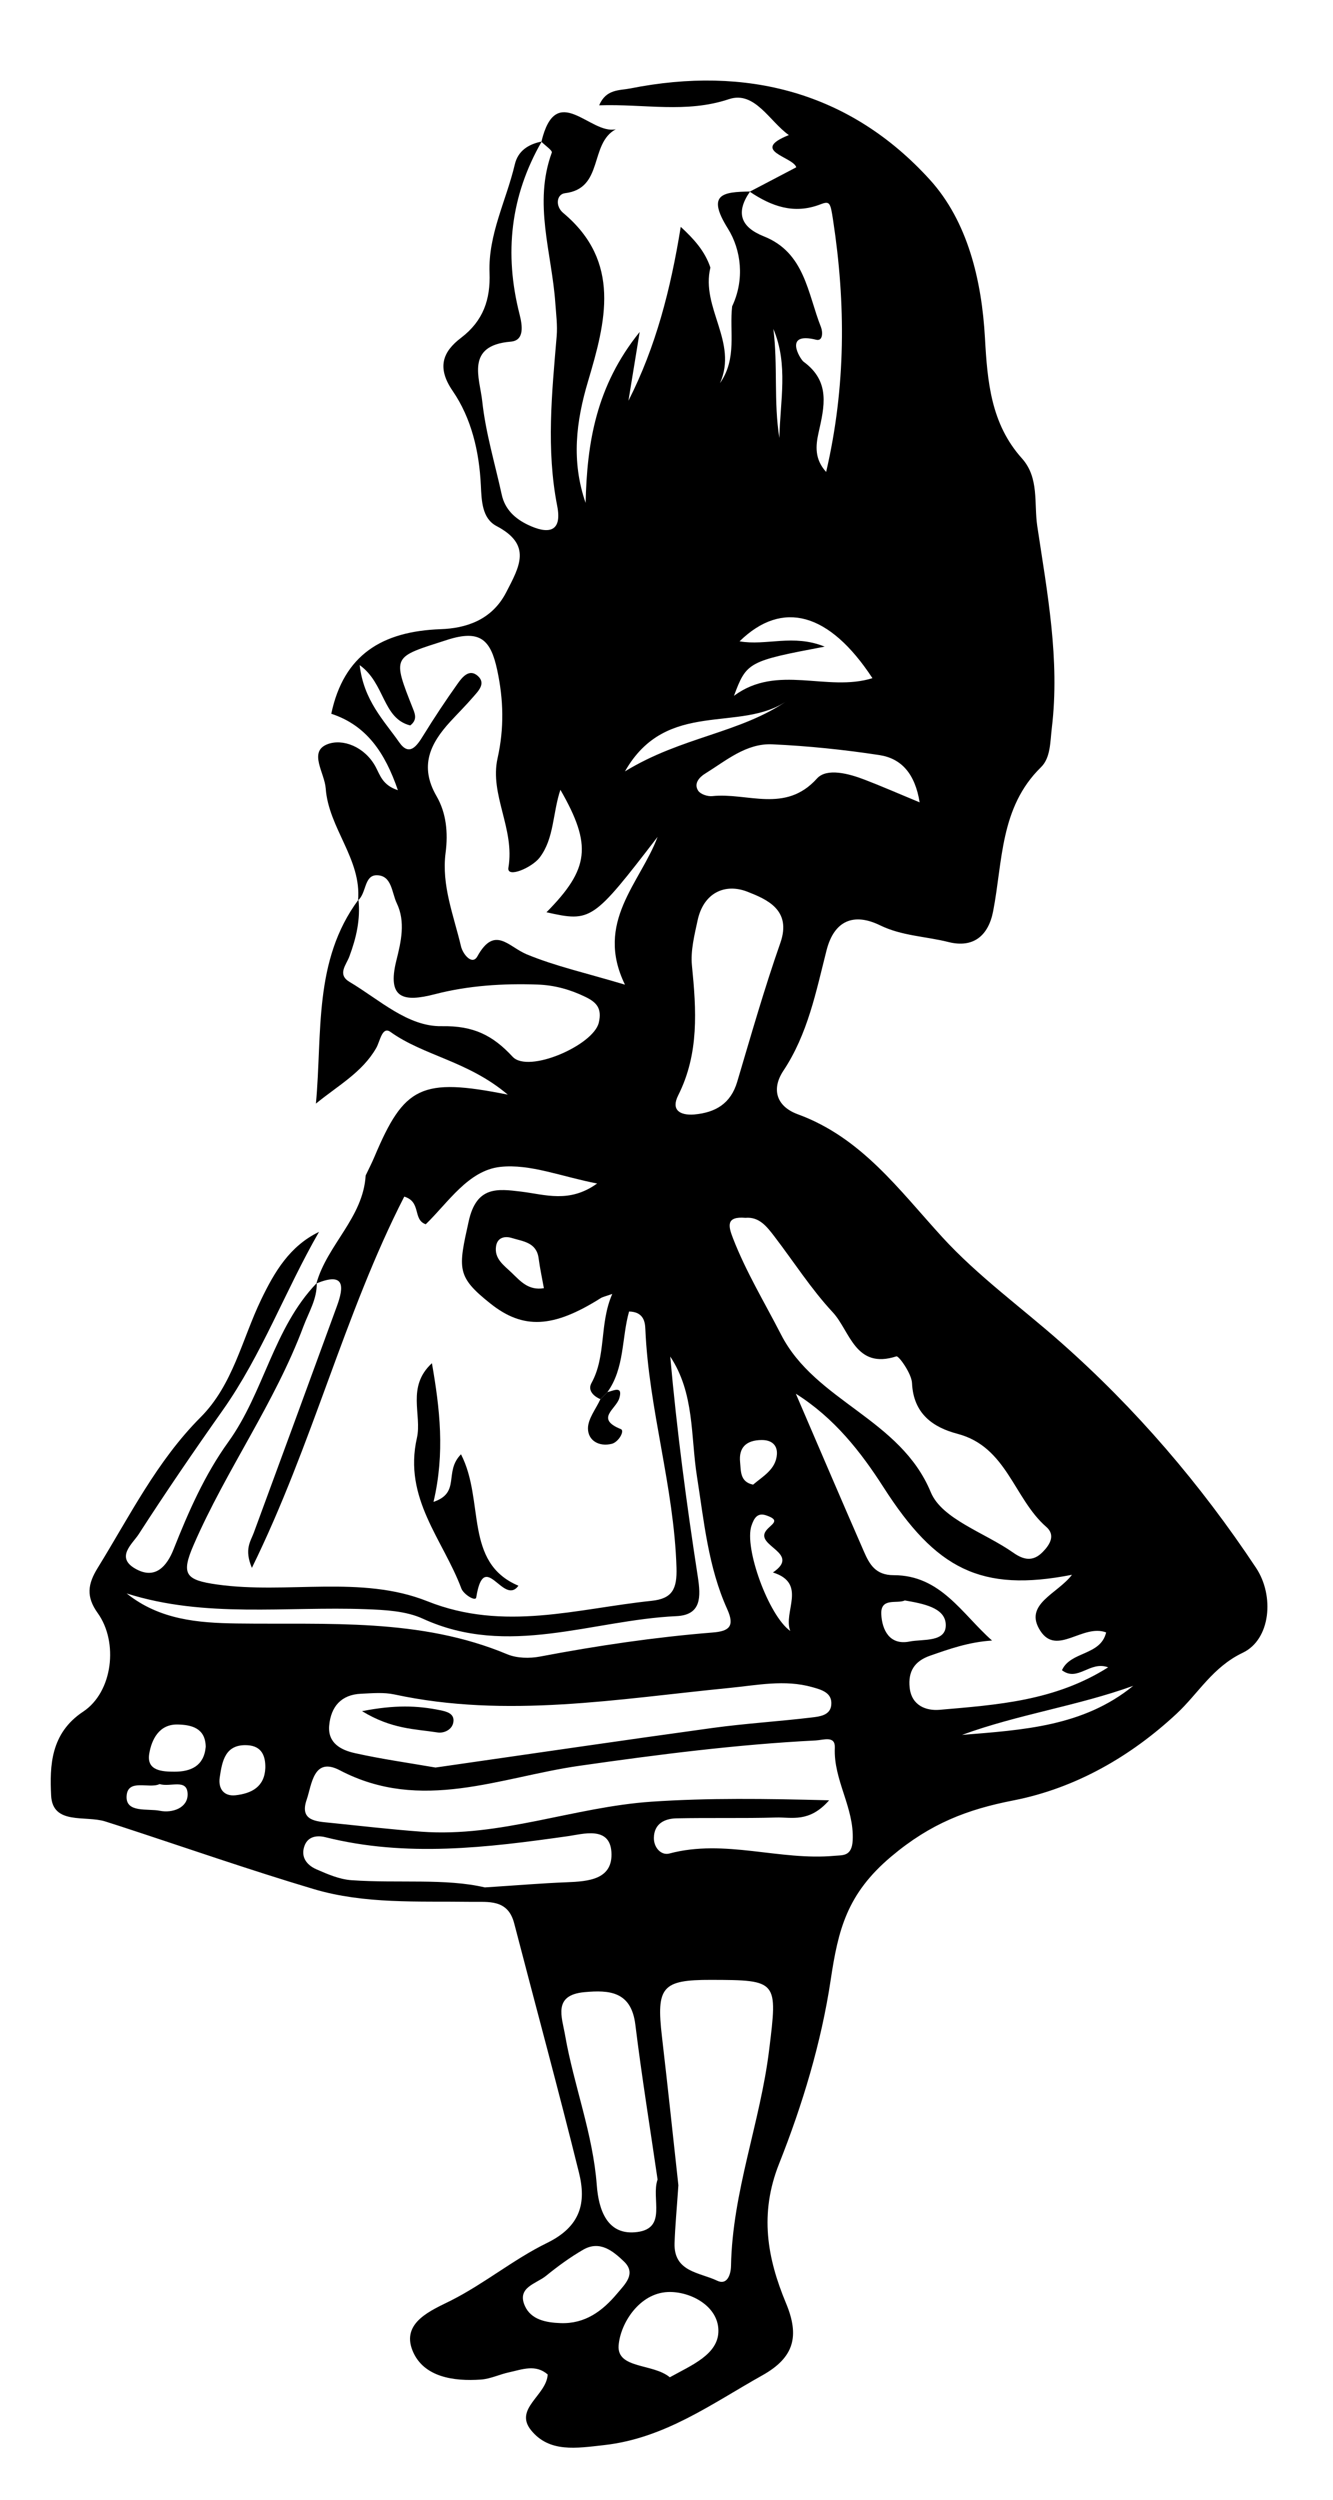 <?xml version="1.0" encoding="utf-8"?>
<svg version="1.1" id="Layer_1" xmlns="http://www.w3.org/2000/svg" preserveAspectRatio='xMidYMid meet' viewBox="0 0 160 300" enable-background="new 0 0 160 300" xml:space="preserve">
<path fill="none" d="M65.018,16.984c-1.588,0.312-2.842,1.113-3.225,2.74c-1.02,4.335-3.208,8.408-3.034,13.006
    c0.121,3.189-0.74,5.773-3.43,7.818c-2.156,1.639-2.943,3.528-0.993,6.368c2.25,3.277,3.186,7.275,3.38,11.316
    c0.09,1.886,0.144,3.981,1.882,4.897c4.277,2.252,2.777,4.83,1.156,7.963c-1.739,3.36-4.87,4.306-7.854,4.413
    c-7.031,0.254-11.638,3.064-13.138,10.15c4.245,1.398,6.445,4.67,7.997,9.173c-1.856-0.593-2.152-1.842-2.676-2.81
    c-1.31-2.418-3.981-3.435-5.829-2.687c-2.228,0.902-0.294,3.42-0.159,5.283c0.347,4.785,4.312,8.47,3.885,13.432l0.045-0.073
    c-5.428,7.314-4.32,15.988-5.106,24.473c2.628-2.158,5.555-3.733,7.244-6.682c0.453-0.791,0.699-2.641,1.699-1.926
    c4.026,2.881,9.318,3.49,14.087,7.531c-10.399-2.079-12.436-1.009-16,7.45c-0.322,0.764-0.704,1.502-1.057,2.25
    c-1.865,2.255-3.73,4.51-5.596,6.765c-3.51,1.698-5.333,4.772-6.954,8.141c-2.293,4.767-3.377,10.215-7.258,14.104
    c-5.266,5.278-8.518,11.869-12.36,18.094c-1.201,1.945-1.404,3.447,0.008,5.415c2.496,3.479,1.822,9.461-1.752,11.829
    c-3.916,2.594-4.015,6.519-3.842,10.06c0.176,3.578,4.136,2.362,6.499,3.116c0.635,0.203,1.27,0.403,1.903,0.61
    c7.693,2.516,15.341,5.187,23.095,7.5c6.13,1.829,12.53,1.441,18.852,1.537c2.123,0.032,4.471-0.357,5.232,2.576
    c2.589,9.978,5.298,19.924,7.777,29.928c0.896,3.617,0.21,6.458-3.841,8.437c-3.981,1.944-7.483,4.863-11.522,6.907
    c-2.259,1.144-6.035,2.593-4.597,6.055c1.299,3.129,4.902,3.665,8.198,3.43c1.139-0.081,2.238-0.628,3.375-0.871
    c1.556-0.334,3.166-1.009,4.631,0.257c-0.119,2.513-4.092,4.106-1.99,6.701c2.19,2.702,5.44,2.149,8.745,1.781
    c7.314-0.813,12.938-4.975,19.019-8.38c3.83-2.146,4.476-4.71,2.83-8.659c-2.244-5.389-3.217-10.718-0.828-16.729
    c2.809-7.072,5.066-14.543,6.191-22.047c0.903-6.026,1.936-10.331,7.267-14.821c4.73-3.985,9.148-5.658,14.653-6.734
    c7.53-1.472,14.158-5.335,19.608-10.415c2.614-2.437,4.314-5.583,7.942-7.313c3.344-1.596,3.811-6.837,1.592-10.18
    c-6.659-10.035-14.433-19.121-23.471-27.099c-4.744-4.188-9.946-7.948-14.189-12.589c-5.201-5.689-9.714-11.96-17.341-14.75
    c-2.617-0.958-3.181-3.052-1.739-5.224c2.934-4.419,3.916-9.467,5.18-14.443c0.92-3.629,3.303-4.536,6.428-3.013
    c2.635,1.285,5.482,1.317,8.207,2.007c2.932,0.742,4.785-0.697,5.366-3.703c1.159-5.998,0.813-12.458,5.736-17.272
    c1.169-1.143,1.104-3.034,1.306-4.718c0.98-8.195-0.541-16.197-1.746-24.215c-0.411-2.74,0.254-5.8-1.842-8.136
    c-3.717-4.143-4.145-9.195-4.436-14.428c-0.386-6.937-2.07-14.02-6.625-19.029c-9.557-10.513-22.013-13.713-35.945-10.942
    c-1.284,0.255-2.917,0.057-3.735,2.025c5.453-0.184,10.436,0.977,15.576-0.739c3.093-1.033,4.866,2.667,7.188,4.311
    c-4.742,1.898,0.516,2.59,0.891,3.866c-2.096,1.099-3.84,2.014-5.584,2.928l0.036-0.021c-3.26,0.051-5.262,0.284-2.661,4.443
    c1.604,2.563,2.035,6.127,0.514,9.333c-0.754-1.614-1.074-3.472-2.61-4.646c-0.668-1.998-1.989-3.438-3.56-4.89
    c-1.221,7.531-2.992,14.402-6.278,20.873c0.403-2.472,0.807-4.943,1.348-8.257c-5.251,6.501-6.324,13.344-6.489,20.516
    c-1.738-5.025-1.145-9.772,0.293-14.603c2.117-7.112,4.019-14.338-2.97-20.186c-1.013-0.847-0.791-2.263,0.199-2.38
    c4.694-0.561,2.89-5.949,6.104-7.676c-3.067,0.705-7.161-5.899-8.932,1.501L65.018,16.984z"/>
<path fill-rule="evenodd" clip-rule="evenodd" d="M43.89,141.074c0.354-0.75,0.737-1.488,1.059-2.252
    c3.565-8.459,5.601-9.529,16-7.45c-4.769-4.041-10.061-4.65-14.087-7.531c-1-0.715-1.246,1.135-1.699,1.926
    c-1.689,2.948-4.616,4.523-7.244,6.682c0.786-8.484-0.322-17.158,5.106-24.473c0.256,2.371-0.27,4.61-1.09,6.814
    c-0.374,1.005-1.486,2.159,0.025,3.054c3.553,2.104,6.972,5.382,11.046,5.311c3.823-0.067,6.127,1.081,8.524,3.668
    c1.882,2.031,9.686-1.362,10.342-4.086c0.423-1.755-0.317-2.472-1.609-3.098c-1.808-0.877-3.681-1.407-5.728-1.479
    c-4.172-0.146-8.306,0.115-12.341,1.158c-3.712,0.96-5.785,0.594-4.611-4.08c0.551-2.192,1.113-4.623,0.039-6.842
    c-0.603-1.244-0.574-3.361-2.418-3.356c-1.506,0.005-1.216,2.164-2.224,3.01c0.427-4.962-3.539-8.646-3.885-13.432
    c-0.135-1.863-2.069-4.381,0.159-5.283c1.848-0.748,4.519,0.269,5.829,2.687c0.524,0.968,0.82,2.217,2.676,2.81
    c-1.552-4.503-3.752-7.774-7.997-9.173c1.5-7.086,6.107-9.896,13.138-10.15c2.984-0.107,6.115-1.053,7.854-4.413
    c1.621-3.133,3.121-5.711-1.156-7.963c-1.738-0.916-1.792-3.012-1.882-4.897c-0.194-4.041-1.13-8.039-3.38-11.316
    c-1.95-2.84-1.163-4.729,0.993-6.368c2.69-2.045,3.551-4.629,3.43-7.818c-0.174-4.598,2.014-8.671,3.034-13.006
    c0.383-1.627,1.637-2.429,3.225-2.74c-3.756,6.531-4.51,13.447-2.663,20.702c0.338,1.328,0.644,3.174-1.054,3.314
    c-5.47,0.452-3.715,4.375-3.418,7.15c0.404,3.776,1.526,7.475,2.339,11.207c0.39,1.79,1.607,2.891,3.163,3.633
    c2.334,1.112,4.129,0.962,3.498-2.261c-1.334-6.806-0.639-13.58-0.067-20.376c0.111-1.315-0.069-2.659-0.161-3.986
    c-0.416-6.006-2.658-11.968-0.422-18.06c0.091-0.247-0.809-0.857-1.248-1.299c1.771-7.4,5.864-0.796,8.932-1.501
    c-3.214,1.727-1.41,7.115-6.104,7.676c-0.99,0.117-1.211,1.533-0.199,2.38c6.989,5.848,5.087,13.073,2.97,20.186
    c-1.438,4.83-2.031,9.577-0.293,14.603c0.166-7.172,1.238-14.015,6.489-20.516c-0.541,3.313-0.944,5.785-1.348,8.257
    c3.286-6.471,5.058-13.342,6.278-20.873c1.57,1.451,2.892,2.892,3.559,4.89c-1.173,4.808,3.339,8.938,1.151,13.871
    c2.082-2.983,1.106-6.174,1.46-9.225c1.521-3.206,1.09-6.77-0.514-9.333c-2.601-4.159-0.599-4.393,2.661-4.443
    c-1.743,2.508-1.162,4.263,1.668,5.387c4.909,1.951,5.241,6.831,6.843,10.88c0.23,0.58,0.25,1.73-0.572,1.524
    c-4.015-1.006-1.891,2.36-1.521,2.63c3.266,2.38,2.502,5.407,1.805,8.535c-0.348,1.559-0.49,3.164,0.912,4.701
    c2.386-10.271,2.355-20.227,0.833-30.22c-0.321-2.113-0.392-2.332-1.51-1.899c-3.192,1.235-5.888,0.235-8.493-1.517
    c1.744-0.914,3.488-1.829,5.584-2.928c-0.375-1.276-5.633-1.968-0.891-3.866c-2.322-1.644-4.096-5.344-7.188-4.311
    c-5.14,1.716-10.123,0.556-15.576,0.739c0.818-1.969,2.452-1.771,3.735-2.025c13.932-2.771,26.388,0.43,35.945,10.942
    c4.555,5.01,6.239,12.093,6.625,19.029c0.291,5.232,0.719,10.285,4.436,14.428c2.096,2.336,1.431,5.396,1.842,8.136
    c1.205,8.018,2.727,16.02,1.746,24.215c-0.202,1.684-0.137,3.575-1.306,4.718c-4.923,4.814-4.577,11.274-5.736,17.272
    c-0.581,3.006-2.435,4.445-5.366,3.703c-2.725-0.689-5.572-0.722-8.207-2.007c-3.125-1.523-5.508-0.616-6.428,3.013
    c-1.264,4.977-2.246,10.024-5.18,14.443c-1.441,2.172-0.878,4.266,1.739,5.224c7.627,2.79,12.14,9.061,17.341,14.75
    c4.243,4.641,9.445,8.401,14.189,12.589c9.038,7.978,16.812,17.063,23.471,27.099c2.219,3.343,1.752,8.584-1.592,10.18
    c-3.628,1.73-5.328,4.877-7.942,7.313c-5.45,5.08-12.078,8.943-19.608,10.415c-5.505,1.076-9.923,2.749-14.653,6.734
    c-5.331,4.49-6.363,8.795-7.267,14.821c-1.125,7.504-3.383,14.975-6.191,22.047c-2.389,6.011-1.416,11.34,0.828,16.729
    c1.646,3.949,1,6.514-2.83,8.659c-6.081,3.405-11.705,7.566-19.019,8.38c-3.304,0.368-6.554,0.921-8.745-1.781
    c-2.103-2.595,1.871-4.188,1.99-6.701c-1.465-1.266-3.075-0.591-4.631-0.257c-1.137,0.243-2.235,0.79-3.375,0.871
    c-3.296,0.235-6.899-0.301-8.198-3.43c-1.438-3.462,2.337-4.911,4.597-6.055c4.04-2.044,7.542-4.963,11.522-6.907
    c4.051-1.979,4.737-4.819,3.841-8.437c-2.479-10.004-5.188-19.95-7.777-29.928c-0.761-2.934-3.11-2.544-5.232-2.576
    c-6.322-0.096-12.721,0.292-18.852-1.537c-7.754-2.313-15.401-4.984-23.095-7.5c-0.633-0.207-1.269-0.407-1.903-0.61
    c-2.362-0.754-6.323,0.462-6.499-3.116c-0.173-3.541-0.074-7.466,3.842-10.06c3.575-2.368,4.249-8.35,1.752-11.829
    c-1.412-1.968-1.208-3.47-0.008-5.415c3.842-6.225,7.094-12.815,12.36-18.094c3.881-3.89,4.965-9.338,7.258-14.104
    c1.621-3.368,3.443-6.442,6.953-8.14c-4.053,7.035-6.852,14.74-11.571,21.424c-3.452,4.889-6.833,9.832-10.074,14.861
    c-0.74,1.148-2.825,2.772-0.385,4.15c2.382,1.346,3.777-0.327,4.574-2.343c1.784-4.507,3.743-8.96,6.565-12.876
    c4.296-5.961,5.405-13.652,10.614-19.069c0.048,1.91-0.953,3.483-1.591,5.189c-3.445,9.213-9.267,17.222-13.174,26.214
    c-1.536,3.534-1.019,4.233,2.815,4.772c8.414,1.182,17.263-1.169,25.232,2.009c9.217,3.675,17.953,0.883,26.905-0.05
    c2.51-0.262,3.074-1.431,2.996-3.988c-0.295-9.678-3.326-18.974-3.738-28.62c-0.035-0.823-0.175-2.071-1.953-2.116
    c-0.898,3.163-0.521,6.802-2.606,9.682c-0.279,0.279-0.558,0.559-0.836,0.838c-0.861-0.366-1.538-1.082-1.077-1.921
    c1.818-3.308,0.922-7.089,2.502-10.708c-0.808,0.29-1.134,0.346-1.393,0.509c-5.708,3.598-9.3,3.776-13.237,0.644
    c-4.078-3.245-3.873-4.151-2.599-9.89c0.938-4.223,3.454-3.885,6.284-3.542c2.902,0.352,5.796,1.423,9.127-0.974
    c-4.245-0.812-8.042-2.386-11.623-1.993c-3.842,0.422-6.248,4.275-8.95,6.888c-1.599-0.569-0.484-2.673-2.576-3.323
    c-7.194,14.045-10.947,29.61-18.29,44.558c-0.942-2.236-0.155-3.178,0.229-4.218c3.34-9.049,6.651-18.108,9.967-27.167
    c0.889-2.43,0.95-4.136-2.451-2.752C39.263,149.395,43.586,146.151,43.89,141.074z M99.519,216.059
    c-2.388,2.723-4.495,2.01-6.358,2.065c-3.993,0.119-7.992,0.011-11.986,0.102c-1.422,0.032-2.664,0.653-2.691,2.339
    c-0.02,1.159,0.865,2.146,1.863,1.88c6.67-1.78,13.237,0.894,19.851,0.273c0.94-0.088,2.053,0.104,2.15-1.855
    c0.196-3.941-2.319-7.218-2.144-11.106c0.067-1.499-1.354-0.929-2.299-0.88c-9.512,0.483-18.931,1.693-28.359,3.041
    c-9.504,1.358-18.993,5.659-28.75,0.542c-3.186-1.672-3.367,1.729-3.989,3.533c-0.883,2.556,1.18,2.6,2.863,2.771
    c3.638,0.37,7.272,0.793,10.918,1.063c9.442,0.7,18.326-2.971,27.615-3.601C85.046,215.763,91.838,215.859,99.519,216.059z
     M78.931,100.437c-7.77,10.097-7.973,10.244-13.337,9.048c5.146-5.21,5.495-8.041,1.671-14.7c-0.939,2.797-0.736,5.85-2.5,8.145
    c-0.932,1.212-3.965,2.514-3.741,1.2c0.794-4.664-2.276-8.75-1.302-13.126c0.802-3.603,0.725-7.002-0.042-10.589
    c-0.781-3.651-2.05-4.896-6.016-3.619c-6.556,2.11-6.643,1.823-4.055,8.36c0.241,0.61,0.452,1.275-0.369,1.906
    c-3.343-0.838-3.001-5.047-6.07-7.24c0.493,4.258,2.922,6.651,4.75,9.268c1.224,1.75,2.125,0.417,2.898-0.839
    c1.307-2.121,2.689-4.201,4.133-6.232c0.551-0.776,1.396-1.812,2.417-0.882c0.987,0.901,0.029,1.809-0.599,2.537
    c-0.868,1.007-1.815,1.945-2.715,2.925c-2.421,2.636-3.747,5.344-1.65,8.962c1.154,1.99,1.399,4.364,1.081,6.782
    c-0.511,3.892,0.975,7.525,1.846,11.224c0.224,0.951,1.345,2.331,1.969,1.206c2.079-3.752,3.724-1.155,5.907-0.248
    c3.433,1.428,7.121,2.242,11.808,3.648C71.35,110.656,76.857,105.975,78.931,100.437z M81.426,262.263
    c-0.201,2.97-0.395,4.957-0.459,6.948c-0.111,3.479,3.056,3.504,5.109,4.501c1.197,0.581,1.648-0.719,1.667-1.775
    c0.163-8.885,3.511-17.202,4.579-25.934c1.016-8.293,1.06-8.376-6.996-8.393c-5.854-0.012-6.567,0.849-5.875,6.785
    C80.182,250.662,80.84,256.938,81.426,262.263z M95.523,167.264c2.719,6.314,5.417,12.639,8.172,18.938
    c0.667,1.525,1.385,2.842,3.578,2.841c5.646-0.004,8.195,4.657,11.803,7.844c-2.803,0.179-5.118,1.009-7.453,1.823
    c-1.861,0.65-2.637,1.891-2.439,3.81c0.229,2.204,2.012,2.817,3.608,2.678c6.868-0.599,13.823-1.046,20.219-5.098
    c-2.204-0.813-3.642,1.79-5.546,0.349c1.033-2.302,4.637-1.721,5.305-4.537c-2.818-1.061-5.915,2.867-7.898-0.189
    c-2.072-3.194,2.061-4.429,3.797-6.729c-10.953,2.146-16.334-0.696-22.617-10.495C103.336,174.264,100.156,170.18,95.523,167.264z
     M89.476,146.155c-2.362-0.202-2.063,0.987-1.495,2.455c1.565,4.037,3.804,7.725,5.77,11.559
    c4.131,8.055,14.306,10.059,17.975,18.925c1.336,3.225,6.496,4.854,9.889,7.243c1.231,0.867,2.359,1.128,3.543-0.078
    c0.913-0.931,1.537-2.046,0.425-3.014c-3.896-3.387-4.718-9.611-10.651-11.168c-2.943-0.772-5.297-2.411-5.462-6.085
    c-0.052-1.149-1.597-3.304-1.876-3.213c-4.948,1.613-5.567-3.061-7.634-5.282c-2.587-2.781-4.662-6.035-6.979-9.068
    C92.066,147.235,91.148,146.004,89.476,146.155z M52.274,212.127c11.203-1.607,22.229-3.233,33.269-4.752
    c3.947-0.542,7.936-0.779,11.894-1.257c0.927-0.111,2.206-0.241,2.339-1.478c0.164-1.521-1.22-1.861-2.295-2.165
    c-3.301-0.933-6.609-0.226-9.918,0.099c-13.387,1.312-26.751,3.688-40.229,0.781c-1.276-0.276-2.658-0.144-3.986-0.085
    c-2.399,0.104-3.628,1.552-3.835,3.812c-0.195,2.133,1.447,2.954,3.083,3.317C45.829,211.119,49.12,211.579,52.274,212.127z
     M78.93,261.571c-0.893-6.134-1.901-12.348-2.67-18.591c-0.489-3.973-3.092-4.176-6.111-3.896c-3.806,0.352-2.708,2.951-2.318,5.188
    c1.053,6.034,3.339,11.799,3.8,17.973c0.222,2.976,1.257,6.105,4.868,5.626C80.107,267.391,78.127,263.843,78.93,261.571z
     M15.203,191.234c3.956,3.17,8.578,3.536,13.206,3.604c10.951,0.157,21.991-0.69,32.476,3.696c1.157,0.483,2.674,0.515,3.933,0.275
    c6.863-1.305,13.76-2.327,20.723-2.886c1.95-0.156,2.695-0.711,1.744-2.811c-2.287-5.058-2.782-10.541-3.635-15.96
    c-0.758-4.822-0.275-9.939-3.201-14.351c0.788,8.847,1.951,17.639,3.305,26.401c0.377,2.445,0.451,4.618-2.57,4.757
    c-10.124,0.464-20.188,5.008-30.429,0.305c-2.033-0.934-4.541-1.053-6.846-1.14C34.335,192.764,24.647,194.229,15.203,191.234z
     M83.324,133.753c2.543-0.228,4.382-1.29,5.164-3.926c1.656-5.576,3.254-11.179,5.177-16.665c1.39-3.967-1.638-5.231-3.928-6.135
    c-2.714-1.07-5.292,0.115-6.002,3.424c-0.382,1.778-0.858,3.647-0.683,5.415c0.531,5.34,0.879,10.571-1.652,15.597
    C80.517,133.22,81.615,133.883,83.324,133.753z M58.195,226.514c3.855-0.249,6.83-0.502,9.81-0.617
    c2.626-0.102,5.605-0.325,5.382-3.645c-0.21-3.127-3.44-2.14-5.202-1.89c-9.726,1.381-19.405,2.562-29.139,0.124
    c-0.968-0.242-2.082-0.123-2.501,1.048c-0.486,1.357,0.305,2.31,1.419,2.8c1.348,0.595,2.793,1.215,4.231,1.315
    C47.817,226.043,53.496,225.408,58.195,226.514z M110.385,96.294c-0.555-3.434-2.178-5.272-4.848-5.678
    c-4.251-0.646-8.551-1.093-12.844-1.288c-3.13-0.142-5.541,1.962-8.059,3.518c-0.684,0.421-1.396,1.187-0.828,2.055
    c0.272,0.418,1.136,0.703,1.688,0.644c4.195-0.455,8.77,2.106,12.564-2.111c1.177-1.307,3.824-0.594,5.732,0.141
    C105.793,94.343,107.759,95.205,110.385,96.294z M88.097,83.511c5.203-3.872,11.159-0.425,16.623-2.12
    c-5.161-7.865-10.794-9.46-15.95-4.424c3.207,0.565,6.438-0.906,10.215,0.638C89.829,79.338,89.608,79.445,88.097,83.511z
     M80.397,285.305c2.582-1.441,5.856-2.738,5.833-5.604c-0.025-3.007-3.458-4.748-6.083-4.628c-3.413,0.155-5.689,3.759-5.894,6.41
    C74.036,284.313,78.398,283.628,80.397,285.305z M67.269,278.804c2.955,0.114,5.046-1.447,6.816-3.561
    c0.939-1.122,2.327-2.385,0.795-3.848c-1.287-1.229-2.876-2.556-4.873-1.405c-1.578,0.91-3.067,2.004-4.483,3.153
    c-1.17,0.948-3.525,1.366-2.52,3.604C63.745,278.396,65.541,278.743,67.269,278.804z M136.02,202.321
    c-6.715,2.425-13.846,3.429-20.549,5.891C122.722,207.616,130.029,207.217,136.02,202.321z M94.857,195.738
    c-0.9-2.279,2.082-5.71-2.082-7.022c3.443-2.337-2.174-3.166-0.84-4.994c0.576-0.792,1.91-1.231,0.014-1.864
    c-1.051-0.351-1.444,0.358-1.746,1.236C89.289,185.751,92.273,193.924,94.857,195.738z M75.011,92.579
    c6.808-4.179,13.858-4.576,19.52-8.521C88.885,88.043,80.01,83.778,75.011,92.579z M24.693,209.64
    c-0.036-2.235-1.678-2.638-3.354-2.678c-2.259-0.055-3.146,1.83-3.426,3.509c-0.347,2.074,1.598,2.151,3.031,2.154
    C22.887,212.629,24.485,211.956,24.693,209.64z M108.607,192.075c-0.936,0.44-2.93-0.4-2.826,1.667
    c0.094,1.874,0.994,3.742,3.393,3.263c1.612-0.321,4.461,0.139,4.346-2.086C113.415,192.921,110.775,192.453,108.607,192.075z
     M31.847,212.182c0.033-1.472-0.454-2.619-2.094-2.729c-2.731-0.183-3.085,1.899-3.379,3.855c-0.203,1.347,0.49,2.31,1.92,2.145
    C30.182,215.234,31.754,214.457,31.847,212.182z M65.284,154.6c-0.216-1.203-0.478-2.386-0.632-3.581
    c-0.25-1.932-1.889-2.031-3.225-2.445c-0.803-0.249-1.708-0.086-1.881,0.962c-0.253,1.526,0.943,2.32,1.861,3.202
    C62.445,153.733,63.42,154.912,65.284,154.6z M19.153,214.111c-1.24,0.611-3.848-0.72-3.958,1.464
    c-0.102,2.029,2.543,1.448,3.988,1.741c1.513,0.308,3.387-0.349,3.337-2.023C22.463,213.408,20.454,214.52,19.153,214.111z
     M90.393,178.176c1.204-1.019,2.738-1.844,2.859-3.633c0.072-1.077-0.595-1.735-1.844-1.722c-1.824,0.021-2.758,0.884-2.574,2.668
    C88.94,176.515,88.802,177.853,90.393,178.176z M92.823,39.47c0.561,4.337,0.025,8.759,0.726,13.094
    C93.627,48.175,94.652,43.759,92.823,39.47z"/>
<path fill-rule="evenodd" clip-rule="evenodd" fill="none" d="M38.017,153.985c-5.208,5.417-6.317,13.108-10.613,19.069
    c-2.822,3.916-4.781,8.369-6.565,12.876c-0.797,2.016-2.192,3.688-4.574,2.343c-2.44-1.378-0.355-3.002,0.385-4.15
    c3.241-5.029,6.622-9.973,10.074-14.861c4.719-6.684,7.518-14.389,11.571-21.424c1.867-2.256,3.732-4.511,5.596-6.765
    c-0.304,5.078-4.628,8.321-5.908,12.952C37.983,154.025,38.017,153.985,38.017,153.985z"/>
<path fill-rule="evenodd" clip-rule="evenodd" fill="none" d="M87.881,36.757c-0.354,3.051,0.622,6.241-1.46,9.225
    c2.188-4.934-2.324-9.063-1.151-13.871C86.807,33.285,87.127,35.143,87.881,36.757z"/>
<path fill-rule="evenodd" clip-rule="evenodd" fill="none" d="M72.904,167.077c2.085-2.88,1.708-6.519,2.606-9.682
    c1.778,0.045,1.917,1.293,1.953,2.116c0.412,9.646,3.443,18.942,3.738,28.62c0.078,2.558-0.486,3.727-2.996,3.988
    c-8.952,0.933-17.688,3.725-26.905,0.05c-7.97-3.178-16.819-0.827-25.232-2.009c-3.834-0.539-4.351-1.238-2.815-4.772
    c3.907-8.992,9.729-17.001,13.174-26.214c0.638-1.706,1.639-3.279,1.591-5.189c0,0-0.034,0.04-0.035,0.04
    c3.401-1.384,3.34,0.322,2.451,2.752c-3.316,9.059-6.627,18.118-9.967,27.167c-0.383,1.04-1.171,1.981-0.229,4.218
    c7.343-14.947,11.096-30.513,18.29-44.558c2.092,0.65,0.978,2.754,2.576,3.323c2.702-2.612,5.108-6.466,8.95-6.888
    c3.581-0.393,7.378,1.181,11.623,1.993c-3.331,2.396-6.225,1.325-9.127,0.974c-2.831-0.343-5.347-0.681-6.284,3.542
    c-1.274,5.738-1.479,6.645,2.599,9.89c3.937,3.133,7.528,2.954,13.237-0.644c0.259-0.163,0.585-0.219,1.393-0.509
    c-1.58,3.619-0.684,7.4-2.502,10.708c-0.461,0.839,0.215,1.555,1.076,1.922c-0.535,1.178-1.503,2.358-1.494,3.53
    c0.012,1.449,1.338,2.208,2.853,1.832c0.833-0.208,1.583-1.57,1.099-1.765c-3.119-1.252-0.584-2.387-0.191-3.705
    C74.803,166.235,73.609,166.915,72.904,167.077z M55.334,174.533c-2.095,2.124,0.008,4.595-3.302,5.714
    c1.392-5.898,0.755-11.207-0.189-16.646c-3.083,2.846-1.173,6.188-1.803,8.976c-1.644,7.265,3.14,12.194,5.333,18.058
    c0.269,0.718,1.705,1.6,1.788,1.082c0.951-5.967,3.244,1.088,5.065-1.408C55.633,187.518,58.212,180.126,55.334,174.533z"/>
<path fill-rule="evenodd" clip-rule="evenodd" fill="none" d="M99.519,216.059c-7.681-0.199-14.473-0.296-21.317,0.168
    c-9.289,0.63-18.172,4.301-27.615,3.601c-3.646-0.271-7.281-0.693-10.918-1.063c-1.683-0.172-3.746-0.216-2.863-2.771
    c0.623-1.804,0.803-5.205,3.989-3.533c9.757,5.117,19.247,0.816,28.75-0.542c9.429-1.348,18.848-2.558,28.359-3.041
    c0.945-0.049,2.366-0.619,2.299,0.88c-0.176,3.889,2.34,7.165,2.144,11.106c-0.098,1.959-1.21,1.768-2.15,1.855
    c-6.613,0.62-13.181-2.054-19.851-0.273c-0.998,0.266-1.883-0.721-1.863-1.88c0.027-1.686,1.27-2.307,2.691-2.339
    c3.994-0.091,7.993,0.018,11.986-0.102C95.023,218.068,97.131,218.781,99.519,216.059z"/>
<path fill-rule="evenodd" clip-rule="evenodd" fill="none" d="M78.931,100.437c-2.073,5.538-7.581,10.22-3.917,17.735
    c-4.687-1.406-8.375-2.221-11.808-3.648c-2.183-0.907-3.828-3.504-5.907,0.248c-0.624,1.125-1.745-0.255-1.969-1.206
    c-0.871-3.698-2.357-7.332-1.846-11.224c0.318-2.418,0.073-4.792-1.081-6.782c-2.097-3.618-0.771-6.326,1.65-8.962
    c0.9-0.979,1.848-1.918,2.715-2.925c0.628-0.729,1.586-1.636,0.599-2.537c-1.021-0.931-1.866,0.105-2.417,0.882
    c-1.443,2.031-2.826,4.111-4.133,6.232c-0.773,1.256-1.674,2.589-2.898,0.839c-1.829-2.616-4.257-5.01-4.75-9.268
    c3.069,2.193,2.727,6.402,6.07,7.24c0.821-0.631,0.61-1.296,0.369-1.906c-2.588-6.537-2.501-6.25,4.055-8.36
    c3.966-1.277,5.234-0.032,6.016,3.619c0.767,3.587,0.844,6.986,0.042,10.589c-0.974,4.376,2.096,8.462,1.302,13.126
    c-0.224,1.313,2.81,0.012,3.741-1.2c1.763-2.295,1.561-5.348,2.5-8.145c3.824,6.659,3.476,9.49-1.671,14.7
    C70.958,110.681,71.161,110.533,78.931,100.437z"/>
<path fill-rule="evenodd" clip-rule="evenodd" fill="none" d="M81.426,262.263c-0.586-5.325-1.244-11.601-1.975-17.867
    c-0.692-5.937,0.021-6.797,5.875-6.785c8.056,0.017,8.012,0.1,6.996,8.393c-1.068,8.731-4.416,17.049-4.579,25.934
    c-0.019,1.057-0.47,2.356-1.667,1.775c-2.054-0.997-5.221-1.021-5.109-4.501C81.031,267.22,81.225,265.232,81.426,262.263z"/>
<path fill-rule="evenodd" clip-rule="evenodd" fill="none" d="M95.523,167.264c4.633,2.916,7.812,7,10.527,11.234
    c6.283,9.799,11.664,12.641,22.617,10.495c-1.736,2.3-5.869,3.534-3.797,6.729c1.983,3.057,5.08-0.871,7.898,0.189
    c-0.668,2.816-4.271,2.235-5.305,4.537c1.904,1.441,3.342-1.162,5.546-0.349c-6.396,4.052-13.351,4.499-20.219,5.098
    c-1.597,0.14-3.38-0.474-3.608-2.678c-0.197-1.919,0.578-3.159,2.439-3.81c2.335-0.814,4.65-1.645,7.453-1.823
    c-3.607-3.187-6.157-7.848-11.803-7.844c-2.193,0.001-2.911-1.315-3.578-2.841C100.94,179.902,98.242,173.578,95.523,167.264z"/>
<path fill-rule="evenodd" clip-rule="evenodd" fill="none" d="M89.476,146.155c1.673-0.151,2.591,1.08,3.503,2.273
    c2.317,3.033,4.393,6.287,6.979,9.068c2.066,2.222,2.686,6.896,7.634,5.282c0.279-0.091,1.824,2.063,1.876,3.213
    c0.165,3.674,2.519,5.312,5.462,6.085c5.934,1.557,6.756,7.781,10.651,11.168c1.112,0.968,0.488,2.083-0.425,3.014
    c-1.184,1.206-2.312,0.945-3.543,0.078c-3.393-2.389-8.553-4.019-9.889-7.243c-3.669-8.866-13.844-10.87-17.975-18.925
    c-1.966-3.834-4.204-7.521-5.77-11.559C87.412,147.143,87.113,145.953,89.476,146.155z"/>
<path fill-rule="evenodd" clip-rule="evenodd" fill="none" d="M52.274,212.127c-3.155-0.548-6.445-1.008-9.679-1.727
    c-1.637-0.363-3.279-1.185-3.083-3.317c0.207-2.261,1.436-3.709,3.835-3.812c1.328-0.059,2.709-0.191,3.986,0.085
    c13.479,2.907,26.843,0.53,40.229-0.781c3.309-0.324,6.617-1.031,9.918-0.099c1.075,0.304,2.459,0.644,2.295,2.165
    c-0.133,1.236-1.412,1.366-2.339,1.478c-3.958,0.478-7.946,0.715-11.894,1.257C74.503,208.894,63.477,210.52,52.274,212.127z
     M43.455,205.36c3.575,2.182,6.39,2.137,9.061,2.556c0.763,0.119,1.743-0.309,1.899-1.22c0.183-1.062-0.841-1.295-1.583-1.448
    C50.112,204.688,47.38,204.591,43.455,205.36z"/>
<path fill-rule="evenodd" clip-rule="evenodd" fill="none" d="M64.985,17.01c0.438,0.441,1.338,1.052,1.248,1.299
    c-2.236,6.092,0.007,12.054,0.422,18.06c0.092,1.327,0.271,2.671,0.161,3.986c-0.571,6.796-1.267,13.57,0.067,20.376
    c0.632,3.223-1.164,3.373-3.498,2.261c-1.556-0.742-2.773-1.843-3.163-3.633c-0.813-3.732-1.936-7.431-2.339-11.207
    c-0.297-2.775-2.052-6.698,3.418-7.15c1.698-0.141,1.392-1.986,1.054-3.314c-1.847-7.255-1.093-14.171,2.663-20.702L64.985,17.01z"
    />
<path fill-rule="evenodd" clip-rule="evenodd" fill="none" d="M78.93,261.571c-0.803,2.271,1.178,5.819-2.432,6.299
    c-3.61,0.479-4.646-2.65-4.868-5.626c-0.461-6.174-2.747-11.938-3.8-17.973c-0.39-2.236-1.488-4.836,2.318-5.188
    c3.02-0.279,5.622-0.076,6.111,3.896C77.028,249.224,78.037,255.438,78.93,261.571z"/>
<path fill-rule="evenodd" clip-rule="evenodd" fill="none" d="M15.203,191.234c9.444,2.994,19.132,1.529,28.704,1.892
    c2.305,0.087,4.812,0.206,6.846,1.14c10.241,4.703,20.306,0.159,30.429-0.305c3.021-0.139,2.947-2.312,2.57-4.757
    c-1.354-8.763-2.517-17.555-3.305-26.401c2.926,4.411,2.443,9.528,3.201,14.351c0.853,5.419,1.348,10.902,3.635,15.96
    c0.951,2.1,0.206,2.654-1.744,2.811c-6.963,0.559-13.86,1.581-20.723,2.886c-1.259,0.239-2.776,0.208-3.933-0.275
    c-10.484-4.387-21.525-3.539-32.476-3.696C23.781,194.771,19.159,194.404,15.203,191.234z"/>
<path fill-rule="evenodd" clip-rule="evenodd" fill="none" d="M42.98,108.049c1.008-0.846,0.718-3.005,2.224-3.01
    c1.845-0.005,1.816,2.112,2.418,3.356c1.075,2.219,0.512,4.649-0.039,6.842c-1.174,4.674,0.899,5.04,4.611,4.08
    c4.035-1.043,8.168-1.305,12.341-1.158c2.047,0.072,3.92,0.603,5.728,1.479c1.292,0.626,2.032,1.343,1.609,3.098
    c-0.657,2.724-8.46,6.117-10.342,4.086c-2.397-2.587-4.701-3.735-8.524-3.668c-4.074,0.071-7.493-3.207-11.046-5.311
    c-1.511-0.895-0.399-2.049-0.025-3.054c0.82-2.204,1.346-4.443,1.09-6.814L42.98,108.049z"/>
<path fill-rule="evenodd" clip-rule="evenodd" fill="none" d="M83.322,133.756c-1.707,0.127-2.806-0.536-1.922-2.293
    c2.531-5.025,2.184-10.257,1.652-15.597c-0.176-1.768,0.301-3.637,0.683-5.415c0.71-3.309,3.288-4.494,6.002-3.424
    c2.29,0.903,5.317,2.168,3.928,6.135c-1.923,5.486-3.521,11.089-5.177,16.665C87.706,132.463,85.867,133.525,83.322,133.756z"/>
<path fill-rule="evenodd" clip-rule="evenodd" fill="none" d="M58.195,226.514c-4.699-1.105-10.378-0.471-16-0.864
    c-1.438-0.101-2.883-0.721-4.231-1.315c-1.114-0.49-1.906-1.442-1.419-2.8c0.42-1.171,1.534-1.29,2.501-1.048
    c9.734,2.438,19.413,1.257,29.139-0.124c1.762-0.25,4.992-1.237,5.202,1.89c0.224,3.319-2.755,3.543-5.382,3.645
    C65.025,226.012,62.05,226.265,58.195,226.514z"/>
<path fill-rule="evenodd" clip-rule="evenodd" fill="none" d="M89.992,23.002c2.605,1.752,5.301,2.752,8.493,1.517
    c1.118-0.433,1.188-0.214,1.51,1.899c1.522,9.993,1.553,19.949-0.833,30.22c-1.402-1.537-1.26-3.143-0.912-4.701
    c0.697-3.128,1.461-6.155-1.805-8.535c-0.369-0.27-2.493-3.636,1.521-2.63c0.822,0.206,0.803-0.944,0.572-1.524
    c-1.602-4.049-1.934-8.929-6.843-10.88c-2.83-1.124-3.411-2.879-1.668-5.387L89.992,23.002z"/>
<path fill-rule="evenodd" clip-rule="evenodd" fill="none" d="M110.385,96.294c-2.626-1.089-4.592-1.951-6.594-2.721
    c-1.908-0.734-4.556-1.447-5.732-0.141c-3.795,4.218-8.369,1.656-12.564,2.111c-0.552,0.06-1.415-0.226-1.688-0.644
    c-0.567-0.868,0.145-1.634,0.828-2.055c2.518-1.556,4.929-3.659,8.059-3.518c4.293,0.195,8.593,0.643,12.844,1.288
    C108.207,91.021,109.83,92.86,110.385,96.294z"/>
<path fill-rule="evenodd" clip-rule="evenodd" fill="none" d="M88.097,83.511c1.512-4.065,1.732-4.173,10.888-5.906
    c-3.777-1.544-7.008-0.072-10.215-0.638c5.156-5.036,10.789-3.441,15.95,4.424C99.256,83.086,93.3,79.639,88.097,83.511z"/>
<path fill-rule="evenodd" clip-rule="evenodd" fill="none" d="M80.397,285.305c-1.999-1.677-6.362-0.991-6.144-3.821
    c0.204-2.651,2.48-6.255,5.894-6.41c2.625-0.12,6.058,1.621,6.083,4.628C86.254,282.566,82.979,283.863,80.397,285.305z"/>
<path fill-rule="evenodd" clip-rule="evenodd" fill="none" d="M67.269,278.804c-1.728-0.061-3.523-0.408-4.264-2.057
    c-1.005-2.237,1.35-2.655,2.52-3.604c1.417-1.149,2.906-2.243,4.483-3.153c1.996-1.15,3.586,0.177,4.873,1.405
    c1.531,1.463,0.144,2.726-0.795,3.848C72.315,277.356,70.223,278.918,67.269,278.804z"/>
<path fill-rule="evenodd" clip-rule="evenodd" fill="none" d="M136.02,202.321c-5.99,4.896-13.298,5.295-20.549,5.891
    C122.174,205.75,129.305,204.746,136.02,202.321z"/>
<path fill-rule="evenodd" clip-rule="evenodd" fill="none" d="M94.857,195.738c-2.584-1.814-5.568-9.987-4.654-12.645
    c0.302-0.878,0.695-1.587,1.746-1.236c1.896,0.633,0.562,1.072-0.014,1.864c-1.334,1.828,4.283,2.657,0.84,4.994
    C96.939,190.028,93.957,193.459,94.857,195.738z"/>
<path fill-rule="evenodd" clip-rule="evenodd" fill="none" d="M75.011,92.579c4.999-8.801,13.874-4.536,19.52-8.521
    C88.869,88.003,81.819,88.4,75.011,92.579z"/>
<path fill-rule="evenodd" clip-rule="evenodd" fill="none" d="M24.693,209.64c-0.208,2.316-1.806,2.989-3.75,2.985
    c-1.433-0.003-3.377-0.08-3.031-2.154c0.28-1.679,1.167-3.563,3.426-3.509C23.015,207.002,24.657,207.404,24.693,209.64z"/>
<path fill-rule="evenodd" clip-rule="evenodd" fill="none" d="M108.607,192.075c2.168,0.378,4.808,0.846,4.912,2.844
    c0.115,2.225-2.733,1.765-4.346,2.086c-2.398,0.479-3.299-1.389-3.393-3.263C105.678,191.675,107.672,192.516,108.607,192.075z"/>
<path fill-rule="evenodd" clip-rule="evenodd" fill="none" d="M31.846,212.183c-0.092,2.274-1.664,3.052-3.553,3.27
    c-1.431,0.165-2.124-0.798-1.92-2.145c0.294-1.956,0.648-4.038,3.379-3.855C31.393,209.562,31.88,210.71,31.846,212.183z"/>
<path fill-rule="evenodd" clip-rule="evenodd" fill="none" d="M65.284,154.6c-1.864,0.312-2.839-0.866-3.876-1.862
    c-0.918-0.882-2.114-1.676-1.861-3.202c0.173-1.048,1.078-1.211,1.881-0.962c1.336,0.414,2.975,0.514,3.225,2.445
    C64.807,152.214,65.068,153.396,65.284,154.6z"/>
<path fill-rule="evenodd" clip-rule="evenodd" fill="none" d="M19.153,214.111c1.3,0.408,3.31-0.703,3.367,1.182
    c0.05,1.675-1.824,2.331-3.337,2.023c-1.445-0.293-4.089,0.288-3.988-1.741C15.305,213.392,17.914,214.723,19.153,214.111z"/>
<path fill-rule="evenodd" clip-rule="evenodd" fill="none" d="M90.393,178.176c-1.591-0.323-1.452-1.661-1.559-2.687
    c-0.184-1.784,0.75-2.647,2.574-2.668c1.249-0.014,1.916,0.645,1.844,1.722C93.131,176.332,91.597,177.157,90.393,178.176z"/>
<path fill-rule="evenodd" clip-rule="evenodd" d="M72.904,167.077c0.705-0.162,1.898-0.842,1.43,0.731
    c-0.393,1.318-2.927,2.453,0.191,3.705c0.484,0.194-0.266,1.557-1.099,1.765c-1.515,0.376-2.841-0.383-2.853-1.832
    c-0.01-1.172,0.958-2.353,1.494-3.53C72.347,167.636,72.625,167.356,72.904,167.077z"/>
<path fill-rule="evenodd" clip-rule="evenodd" fill="none" d="M92.823,39.47c1.829,4.289,0.804,8.705,0.726,13.094
    C92.849,48.229,93.384,43.807,92.823,39.47z"/>
<path fill-rule="evenodd" clip-rule="evenodd" d="M55.334,174.533c2.878,5.593,0.298,12.984,6.893,15.775
    c-1.822,2.496-4.114-4.559-5.065,1.408c-0.083,0.518-1.519-0.364-1.788-1.082c-2.193-5.863-6.977-10.793-5.333-18.058
    c0.63-2.788-1.28-6.13,1.803-8.976c0.944,5.438,1.581,10.747,0.189,16.646C55.343,179.128,53.239,176.657,55.334,174.533z"/>
<path fill-rule="evenodd" clip-rule="evenodd" d="M43.455,205.36c3.926-0.77,6.658-0.673,9.377-0.112
    c0.742,0.153,1.766,0.386,1.583,1.448c-0.156,0.911-1.136,1.339-1.899,1.22C49.845,207.497,47.029,207.542,43.455,205.36z"/>
</svg>
